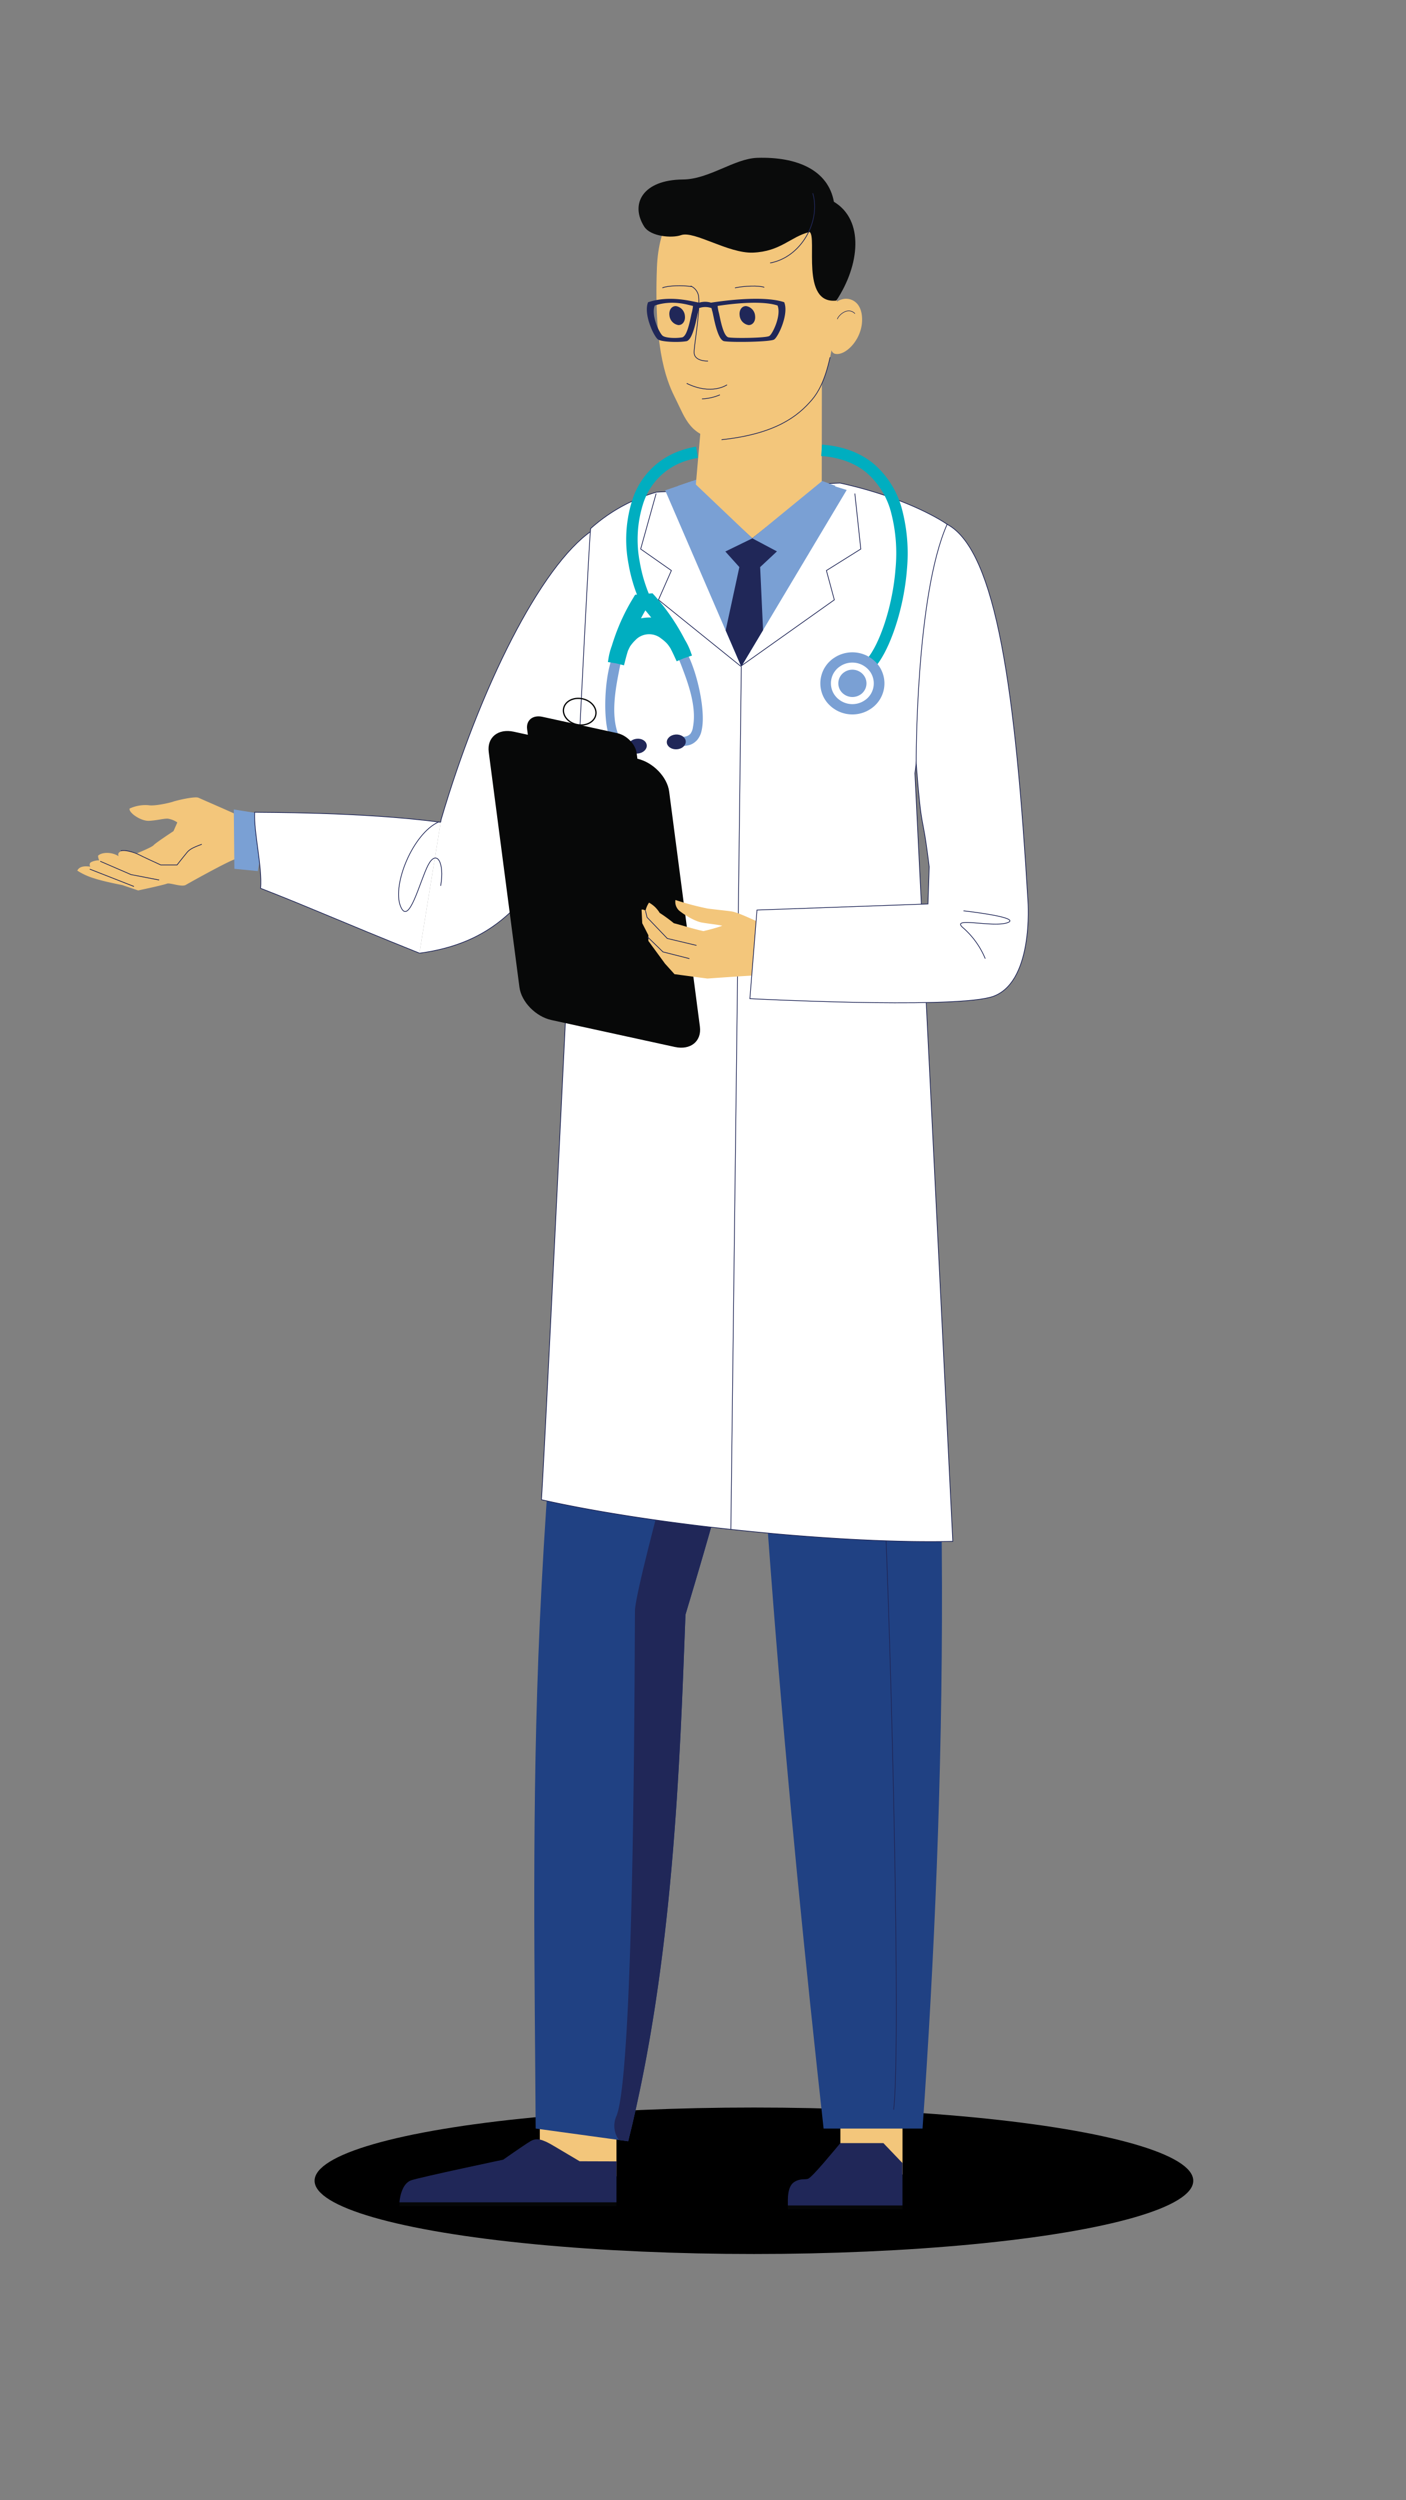 <svg id="Layer_1" data-name="Layer 1" xmlns="http://www.w3.org/2000/svg" viewBox="0 0 1080 1920"><rect x="0" y="0" width="1080" height="1920" fill="#808080" stroke="none"/><defs><style>.cls-1,.cls-6{fill:#f3c67b;}.cls-1,.cls-11,.cls-12,.cls-3,.cls-4,.cls-7,.cls-8,.cls-9{fill-rule:evenodd;}.cls-10,.cls-14,.cls-2{fill:none;}.cls-10,.cls-2,.cls-4{stroke:#202758;stroke-miterlimit:22.93;}.cls-2,.cls-4{stroke-width:0.57px;}.cls-3{fill:#7aa0d4;}.cls-12,.cls-4{fill:#fff;}.cls-5{fill:#050606;}.cls-7{fill:#202758;}.cls-8{fill:#204183;}.cls-9{fill:#0a0b0b;}.cls-10{stroke-width:0.43px;}.cls-11{fill:#00aec0;}.cls-13{fill:#070808;}.cls-14{stroke:#070808;stroke-miterlimit:10;}</style></defs><title>1-Man</title><ellipse id="Ellipse_4" data-name="Ellipse 4" cx="579.12" cy="1674.66" rx="337.47" ry="56.24"/><path id="Path_57" data-name="Path 57" class="cls-1" d="M188.23,628.62c-4.09-2.26-32.94-14.7-35.74-16s-17.14,2.12-19.56,3-14.1,3.57-18.87,2.71a29,29,0,0,0-14.44,2.55c-1.22,2.87,8.38,9.79,14.87,9.45s11.1-1.84,14.47-1.66a17.09,17.09,0,0,1,7.24,2.91l-2.92,6.65s-13.9,9.15-15.26,10.79-12.78,6.22-12.78,6.22-11-3.53-12.55-1.43c-1.21.71-2.36,1.31-1.63,3.69-5.15-3.41-12.75-3.16-15.65-.49-.32,1.08.79,3.75.79,3.75-1.34-.37-6.4.71-7.08,2.12a2.84,2.84,0,0,0,.23,2.68c-5-.77-8.49,0-10,3a50.6,50.6,0,0,0,13.2,6C79,676.79,94,679.69,94,679.69l12.13,4.11s19.88-4.24,22.08-5.21,11.29,2.85,14.51.95,35.08-19.68,39-20.08a27.24,27.24,0,0,1,10.59,1.93C194.3,662.05,187.64,628.05,188.23,628.62Z"/><line id="Line_6" data-name="Line 6" class="cls-2" x1="68.96" y1="667.43" x2="102.9" y2="680.74"/><path id="Path_58" data-name="Path 58" class="cls-2" d="M77,661.4l23.63,10.22,21.63,4.17"/><path id="Path_59" data-name="Path 59" class="cls-2" d="M155,648.35c-7.8,2.83-9.62,4.25-11.39,6.31s-7.62,9.55-7.62,9.55H123.47s-15-6.88-17-8-10.26-4-13.69-2.81"/><path id="Path_60" data-name="Path 60" class="cls-3" d="M179.59,621.61l.44,45.57,18,1.76,7.13-43.27Z"/><path id="Path_61" data-name="Path 61" class="cls-4" d="M338.51,631.44c-61.71-8.2-139.24-7.4-142.88-7.72-.79,15.65,5.91,41.87,4.56,58.44,39.37,15.32,58,24.1,122,49.8"/><path id="Path_61-2" data-name="Path 61" class="cls-4" d="M322.17,732c57.27-7.77,77.88-37.63,102.88-71C435.76,646.7,553.7,450.45,454.8,407.43c-39.6,27-86.55,121.84-116,222.07l-.31,1.94"/><rect id="Rectangle_12" data-name="Rectangle 12" class="cls-5" x="605.19" y="1693.64" width="88.05" height="2.92"/><rect id="Rectangle_13" data-name="Rectangle 13" class="cls-6" x="645.54" y="1614.12" width="47.7" height="55.74"/><path id="Path_62" data-name="Path 62" class="cls-7" d="M605.19,1693.64c0-4.77-.68-15,5.45-18.39,4.47-2.48,7.39-1.3,10-2.1,3.23-1,21.31-23.28,24.87-27.4h33.06l14.64,15.31v32.58Z"/><path id="Path_63" data-name="Path 63" class="cls-8" d="M699.47,768.47c34,301.35,27.19,608.59,9.17,866.09h-76C605.29,1386.48,578,1097.17,569.4,768.5Z"/><rect id="Rectangle_14" data-name="Rectangle 14" class="cls-6" x="414.65" y="1615.58" width="58.89" height="55.74"/><path id="Path_64" data-name="Path 64" class="cls-8" d="M457.94,768.47c-19.69,160.06-36.36,324.41-43.29,477-6.43,141.7-3.84,272.94-3.18,389.09l71.07,9.75c34.68-138.75,39.61-289,44-404.43,35-116,59.75-209.58,72.21-317.56,5.25-45.48-13.23-106.23-7.52-153.86Z"/><rect id="Rectangle_15" data-name="Rectangle 15" class="cls-5" x="306.85" y="1691.23" width="166.69" height="2.92"/><path id="Path_65" data-name="Path 65" class="cls-7" d="M473.54,1691.23H306.84s.78-14.3,9.23-17,70.43-15.75,70.43-15.75,16.37-11.49,21-14.21,8.95-1.63,17.48,3.41l20.26,12,28.32.1Z"/><path id="Path_66" data-name="Path 66" class="cls-7" d="M563.87,947.28s-75.73,266.18-76.11,289.49-.06,353.33-14.22,388.12a18.2,18.2,0,0,0,1.91,18.45l7.1,1c34.69-138.75,39.62-289,44-404.43,22.46-74.5,40.72-139.75,54.21-205.51h-.2Z"/><path id="Path_67" data-name="Path 67" class="cls-2" d="M686.47,1620.08c5.68-49.25-1.89-361.78-7.58-477.33"/><path id="Path_68" data-name="Path 68" class="cls-4" d="M415.89,1151.67c3.6-52.07,36-741.59,37.86-745.84a129.32,129.32,0,0,1,50.65-27.95l140.79-6.95c55,12.08,82.35,31.69,82.35,31.69l-24.76,191.2,29.1,589.83C649.05,1185.71,506.32,1172,415.89,1151.67Z"/><path id="Path_69" data-name="Path 69" class="cls-2" d="M336.88,631.21c-19.72,9-35.7,48-29.31,64.5s14.92-19.2,21.32-31.45,12.79-2.14,9.6,16"/><path id="Path_70" data-name="Path 70" class="cls-3" d="M650.39,376.27l-81,135.64L510.94,376.55l27.25-9.34h82.9Z"/><path id="Path_71" data-name="Path 71" class="cls-2" d="M569,511.63l-63.2-51,9.91-22.5-23.59-16.53L504,379"/><path id="Path_72" data-name="Path 72" class="cls-2" d="M569,511.63l71.88-51-6.08-22.5,26.41-16.53L656.64,379"/><path id="Path_73" data-name="Path 73" class="cls-1" d="M533.35,385.4,581.87,419,631.2,385.4l.13-117.76-88.81,12.52Z"/><path id="Path_74" data-name="Path 74" class="cls-1" d="M575.82,138.24c17.08.85,68.52,4,67.74,70.72S632,297.31,623.64,307.07c-10.69,12.5-27.78,26.17-69.38,30.6-24.18-2-27.84-16.52-35.09-30.92-5.77-11.49-17.14-34.62-14.56-101.31S558.72,138.23,575.82,138.24Z"/><path id="Path_75" data-name="Path 75" class="cls-9" d="M621.89,178.13c6,3.79-7.22,55.75,20.54,52.7,18.1-27.36,21.49-61.87-1.88-75.88-4.42-24.42-28.33-34.68-58.82-33.75-17.59.54-37.08,16.47-57.06,16.63-31.22.22-40.84,19-29.77,36.28,4.81,7.5,21.17,9,28.28,6.44C533.1,177,559.4,194.68,578.26,194,599.74,193.17,607.17,181.77,621.89,178.13Z"/><path id="Path_76" data-name="Path 76" class="cls-1" d="M637.65,237.71a14.33,14.33,0,0,1,10.25-8.11c5.26-1,14.69,1.94,14.29,16.77s-13.08,27.26-20.86,25.3S637.65,237.71,637.65,237.71Z"/><path id="Path_77" data-name="Path 77" class="cls-10" d="M643.26,245.1c0-1.86,7.47-10.27,13.49-4.26"/><path id="Path_78" data-name="Path 78" class="cls-7" d="M519.21,235.06a8.18,8.18,0,0,1,6.88,7.47c.51,4-1.74,7.19-5,7.1a8.19,8.19,0,0,1-6.87-7.48C513.69,238.11,515.93,234.94,519.21,235.06Z"/><path id="Path_79" data-name="Path 79" class="cls-2" d="M530.54,219.62a10.26,10.26,0,0,1,6.12,8.2c1.17,13.21-3.8,38.33-3.47,43.22.45,6.65,10.68,6.23,10.68,6.23"/><path id="Path_80" data-name="Path 80" class="cls-2" d="M558.46,295.5s-11.72,8.33-31-1.1"/><path id="Path_81" data-name="Path 81" class="cls-2" d="M587.07,220.65c-4-1.55-15.6-1.11-22.52.43"/><path id="Path_82" data-name="Path 82" class="cls-2" d="M624.32,148.4c6.31,21.27-8.62,49.1-32.75,53.55"/><path id="Path_83" data-name="Path 83" class="cls-2" d="M637.62,274.37c-4,18.27-9.36,27.3-14,32.7-10.69,12.5-27.78,26.17-69.38,30.6"/><path id="Path_84" data-name="Path 84" class="cls-2" d="M508.8,221.08c3.91-1.81,15.49-2.12,22.49-1"/><path id="Path_85" data-name="Path 85" class="cls-2" d="M553,303.2a39.61,39.61,0,0,1-13.77,3.12"/><path id="Path_86" data-name="Path 86" class="cls-7" d="M567.93,435.49l-10.52,48.63,12,27.79,16.72-28-2.23-48.42,15.65-14.64-10-16.75-11.74,9.19-10.17-9.19-12.88,16.75Z"/><path id="Path_87" data-name="Path 87" class="cls-3" d="M577.94,413.4l-33.16,16.14-23.93-56.41,10.85-3.72Z"/><path id="Path_88" data-name="Path 88" class="cls-3" d="M577.8,413.35l30.41,16.14,33.53-56.42-10.21-3.71Z"/><path id="Path_89" data-name="Path 89" class="cls-7" d="M546.1,232.43c4.63-.67,38.85-6.13,56.26-.36,3.78,9.05-4.61,26.78-7.76,28.67s-32.3,2.26-38,1.32c-5.66-.19-8.6-20.36-9.44-23-.24-.75-.43-1.6-.61-2.43a13.82,13.82,0,0,0-9.61,0,25.05,25.05,0,0,1-.61,2.45c-.84,2.64-3.78,22.81-9.45,23-5.66.95-18.16.57-21.31-1.32s-11.53-19.61-7.75-28.66c17.09-5.67,33.74-.51,39.33.31a15.28,15.28,0,0,1,8.91,0Zm-13.74,2.51c-3.25-.47-15-5.08-29.42-.31-3.09,7.39,3.77,21.87,6.34,23.41s9.72,1.85,14.35,1.08c4.62-.16,7-16.63,7.7-18.79a32.75,32.75,0,0,0,1-5.38Zm18.85,0a33.81,33.81,0,0,0,1,5.38c.69,2.15,3.09,18.63,7.71,18.79,4.62.77,28.43.46,31-1.08s9.42-16,6.34-23.41c-14.39-4.76-42.82-.14-46.07.32Z"/><path id="Path_90" data-name="Path 90" class="cls-7" d="M573.14,235.06a8.16,8.16,0,0,1,6.87,7.47c.51,4-1.73,7.19-5,7.1a8.19,8.19,0,0,1-6.87-7.48C567.62,238.11,569.86,234.94,573.14,235.06Z"/><g id="Group_13" data-name="Group 13"><path id="Path_91" data-name="Path 91" class="cls-3" d="M522.51,566l-2.08.14-1.78.12.16,1.77.33,3.49.17,1.69,1.68-.12,1.37-.1h0l.67,0h0c5.33-.34,8.38-.54,12.34-4.54a16.53,16.53,0,0,0,3.67-8c3.79-17.26-6.45-56.43-16-65.6l-1.17-1.14-1.21,1.11L518,497.2l-1.38,1.28,1.39,1.28s1.56,1.52,4.86,10c5.62,14.52,12.45,32.81,9.4,48.67a10.66,10.66,0,0,1-2,5.13C528.21,565.67,526.13,565.81,522.51,566Z"/><path id="Path_92" data-name="Path 92" class="cls-7" d="M520,575.4c4-.3,7-3.09,6.74-6.22s-3.8-5.43-7.81-5.12-7,3.09-6.73,6.23S516,575.71,520,575.4Z"/><path id="Path_93" data-name="Path 93" class="cls-3" d="M485.82,569.88l2.08-.23,1.78-.19.13,1.77.29,3.49.15,1.71-1.68.17-1.37.14h0l-.67.08h0c-5.31.6-8.35.94-12.94-2.3a16.61,16.61,0,0,1-5-7.25c-6.75-16.33-3.55-56.69,4.29-67.4l.95-1.33,1.38.89,3,1.9,1.59,1-1.15,1.5s-1.27,1.78-3,10.71c-3,15.28-6.49,34.48-.71,49.57a10.58,10.58,0,0,0,2.85,4.7C480.15,570.52,482.21,570.29,485.82,569.88Z"/><path id="Path_94" data-name="Path 94" class="cls-7" d="M490,578.66c-4,.4-7.46-1.82-7.72-4.95s2.78-6,6.79-6.41,7.47,1.81,7.72,5S494,578.25,490,578.66Z"/><path id="Path_95" data-name="Path 95" class="cls-11" d="M487,458.19a149.52,149.52,0,0,0-7.48,13.45c-2.18,4.42-4,8.62-5.5,12.52-.81,2.09-1.57,4.2-2.29,6.29s-1.29,3.9-1.82,5.65a47.51,47.51,0,0,0-1.67,5.36c-.4,1.6-.61,2.8-.74,3.51l-.54,3.42,3.4.56,2.88.46,2.74.69,3.34.83.84-3.35c.27-1.05.57-2.23.94-3.59h0c.3-1.1.67-2.39,1.12-3.88.22-.55.49-1.16.82-1.84s.66-1.34,1-1.95a28.8,28.8,0,0,1,3.76-4.48,14.58,14.58,0,0,1,20-1.56,29.75,29.75,0,0,1,4.62,4c.49.57.94,1.15,1.35,1.73s.83,1.19,1.22,1.8c.64,1.26,1.24,2.45,1.78,3.56s1.13,2.38,1.6,3.41l1.4,3.05,3.09-1.31,2.56-1.08,2.73-.9,3.4-1.11-1.21-3.35c-.26-.73-.72-1.94-1.37-3.36a48.3,48.3,0,0,0-2.69-5.08q-1.29-2.49-2.82-5.22c-1.09-2-2.24-3.91-3.42-5.86-2.25-3.66-4.82-7.53-7.76-11.53a155.67,155.67,0,0,0-9.9-12.15l-1.16-1.28-1.71.14-9.9.84-1.74.15-.92,1.46Zm13.23,16.05a30.56,30.56,0,0,0-7.86.62l.44-.86h0q1.38-2.62,2.92-5.28c1,1.17,2.19,2.62,3.42,4.16Z"/></g><path id="Path_96" data-name="Path 96" class="cls-11" d="M491.34,461.64a124.18,124.18,0,0,1-8.63-29,99.81,99.81,0,0,1,3.22-49.38,58.84,58.84,0,0,1,32.21-35.42A69.83,69.83,0,0,1,534.7,343l1.44,8.65a61.54,61.54,0,0,0-14.5,4.23,50.33,50.33,0,0,0-27.43,30.35,91,91,0,0,0-2.85,45,115.3,115.3,0,0,0,8,27Z"/><path id="Path_97" data-name="Path 97" class="cls-11" d="M666.45,505.48c9.24-11.33,19.27-39.65,21.49-69.33a124.45,124.45,0,0,0-3.24-41.68,60.47,60.47,0,0,0-19.34-31.69c-8.48-6.92-19.79-11.49-34.58-12.59l.65-8.75c16.7,1.24,29.63,6.53,39.46,14.54a69.11,69.11,0,0,1,22.25,36.19,132.84,132.84,0,0,1,3.55,44.63c-2.35,31.4-13.31,61.77-23.45,74.2Z"/><path id="Path_98" data-name="Path 98" class="cls-3" d="M668.5,544.56a23.4,23.4,0,0,0,7.21-32.32c-.17-.28-.36-.55-.54-.82A25.16,25.16,0,0,0,641,505a23.43,23.43,0,0,0-7.21,32.34c.17.27.35.55.54.82A25.15,25.15,0,0,0,668.5,544.56Z"/><path id="Path_99" data-name="Path 99" class="cls-12" d="M663.92,538a15.64,15.64,0,0,0,4.82-21.6,5.07,5.07,0,0,0-.36-.54,16.78,16.78,0,0,0-22.85-4.32,15.64,15.64,0,0,0-4.82,21.6q.16.27.36.54A16.8,16.8,0,0,0,663.92,538Zm-3.14-4.52a11.07,11.07,0,0,1-15-2.84,10.31,10.31,0,0,1,2.58-14.34l.36-.24a11,11,0,0,1,15,2.84,10.3,10.3,0,0,1-2.57,14.34l-.36.24Z"/><path id="Path_100" data-name="Path 100" class="cls-13" d="M537.62,788.37,514,607.8c-1.47-11.17-12.42-22.44-24.4-25.16l-.57-4.33c-.89-6.82-7.61-13.71-14.93-15.31l-57.52-12.56c-7.32-1.6-12.58,2.67-11.69,9.49l.57,4.32-10.81-2.35c-12.06-2.64-20.71,4.4-19.24,15.65L399,758.11c1.47,11.25,12.54,22.59,24.6,25.21L518.38,804C530.43,806.64,539.09,799.6,537.62,788.37Z"/><ellipse id="Ellipse_3" data-name="Ellipse 3" class="cls-14" cx="445.28" cy="546.5" rx="10.12" ry="12.6" transform="translate(-179.93 872.16) rotate(-78.34)"/><line id="Line_7" data-name="Line 7" class="cls-2" x1="569.42" y1="511.91" x2="561.4" y2="1174.48"/><path id="Path_101" data-name="Path 101" class="cls-1" d="M599.55,715.31c-9.49-3.24-28.36-13.15-36.12-15.09-2.52-.63-7.56-1-19.87-2.52a212.76,212.76,0,0,1-24.72-6.58,9.11,9.11,0,0,0,2.9,8.22c3.83,3.09,11.84,8.09,17.25,9.07s13.92,1.82,15.78,2.55c-7.15,2.45-14.46,4.06-14.46,4.06-7.59-1.63-17.14-4.68-22.7-6.06A125.12,125.12,0,0,0,506.69,701a21.63,21.63,0,0,0-8.15-7.85,18.59,18.59,0,0,0-2.72,6.28,3.8,3.8,0,0,0-3-.94l.5,10.46,4.72,9.21v4.4L510.81,740l7.31,8.1,25.3,3.36s37.57-2.79,43.11-2.58l11.6.41Z"/><path id="Path_102" data-name="Path 102" class="cls-2" d="M495.82,699.45l1.22,5,15.53,16.22L535,726"/><path id="Path_103" data-name="Path 103" class="cls-2" d="M497.49,719.58,509.26,731l20.29,5.14"/><path id="Path_104" data-name="Path 104" class="cls-3" d="M605.88,756.2l1.54-45.5-16.31-2.15-8.34,43Z"/><path id="Path_105" data-name="Path 105" class="cls-4" d="M713.75,665.65c-5.71-46.89-5.49-21.72-10-79.39,0,0-.55-128.9,23.78-183.65,38.09,20.35,52.65,129.82,62.09,289.5,0,0,4.91,65-29.18,73.79s-184.43,1-184.43,1l5.47-68.07,131.32-4.67Z"/><path id="Path_106" data-name="Path 106" class="cls-2" d="M740.1,699.45s45.13,5,33.85,9.09-45.13-5.13-33.85,4.21a64,64,0,0,1,16.7,23.41"/></svg>